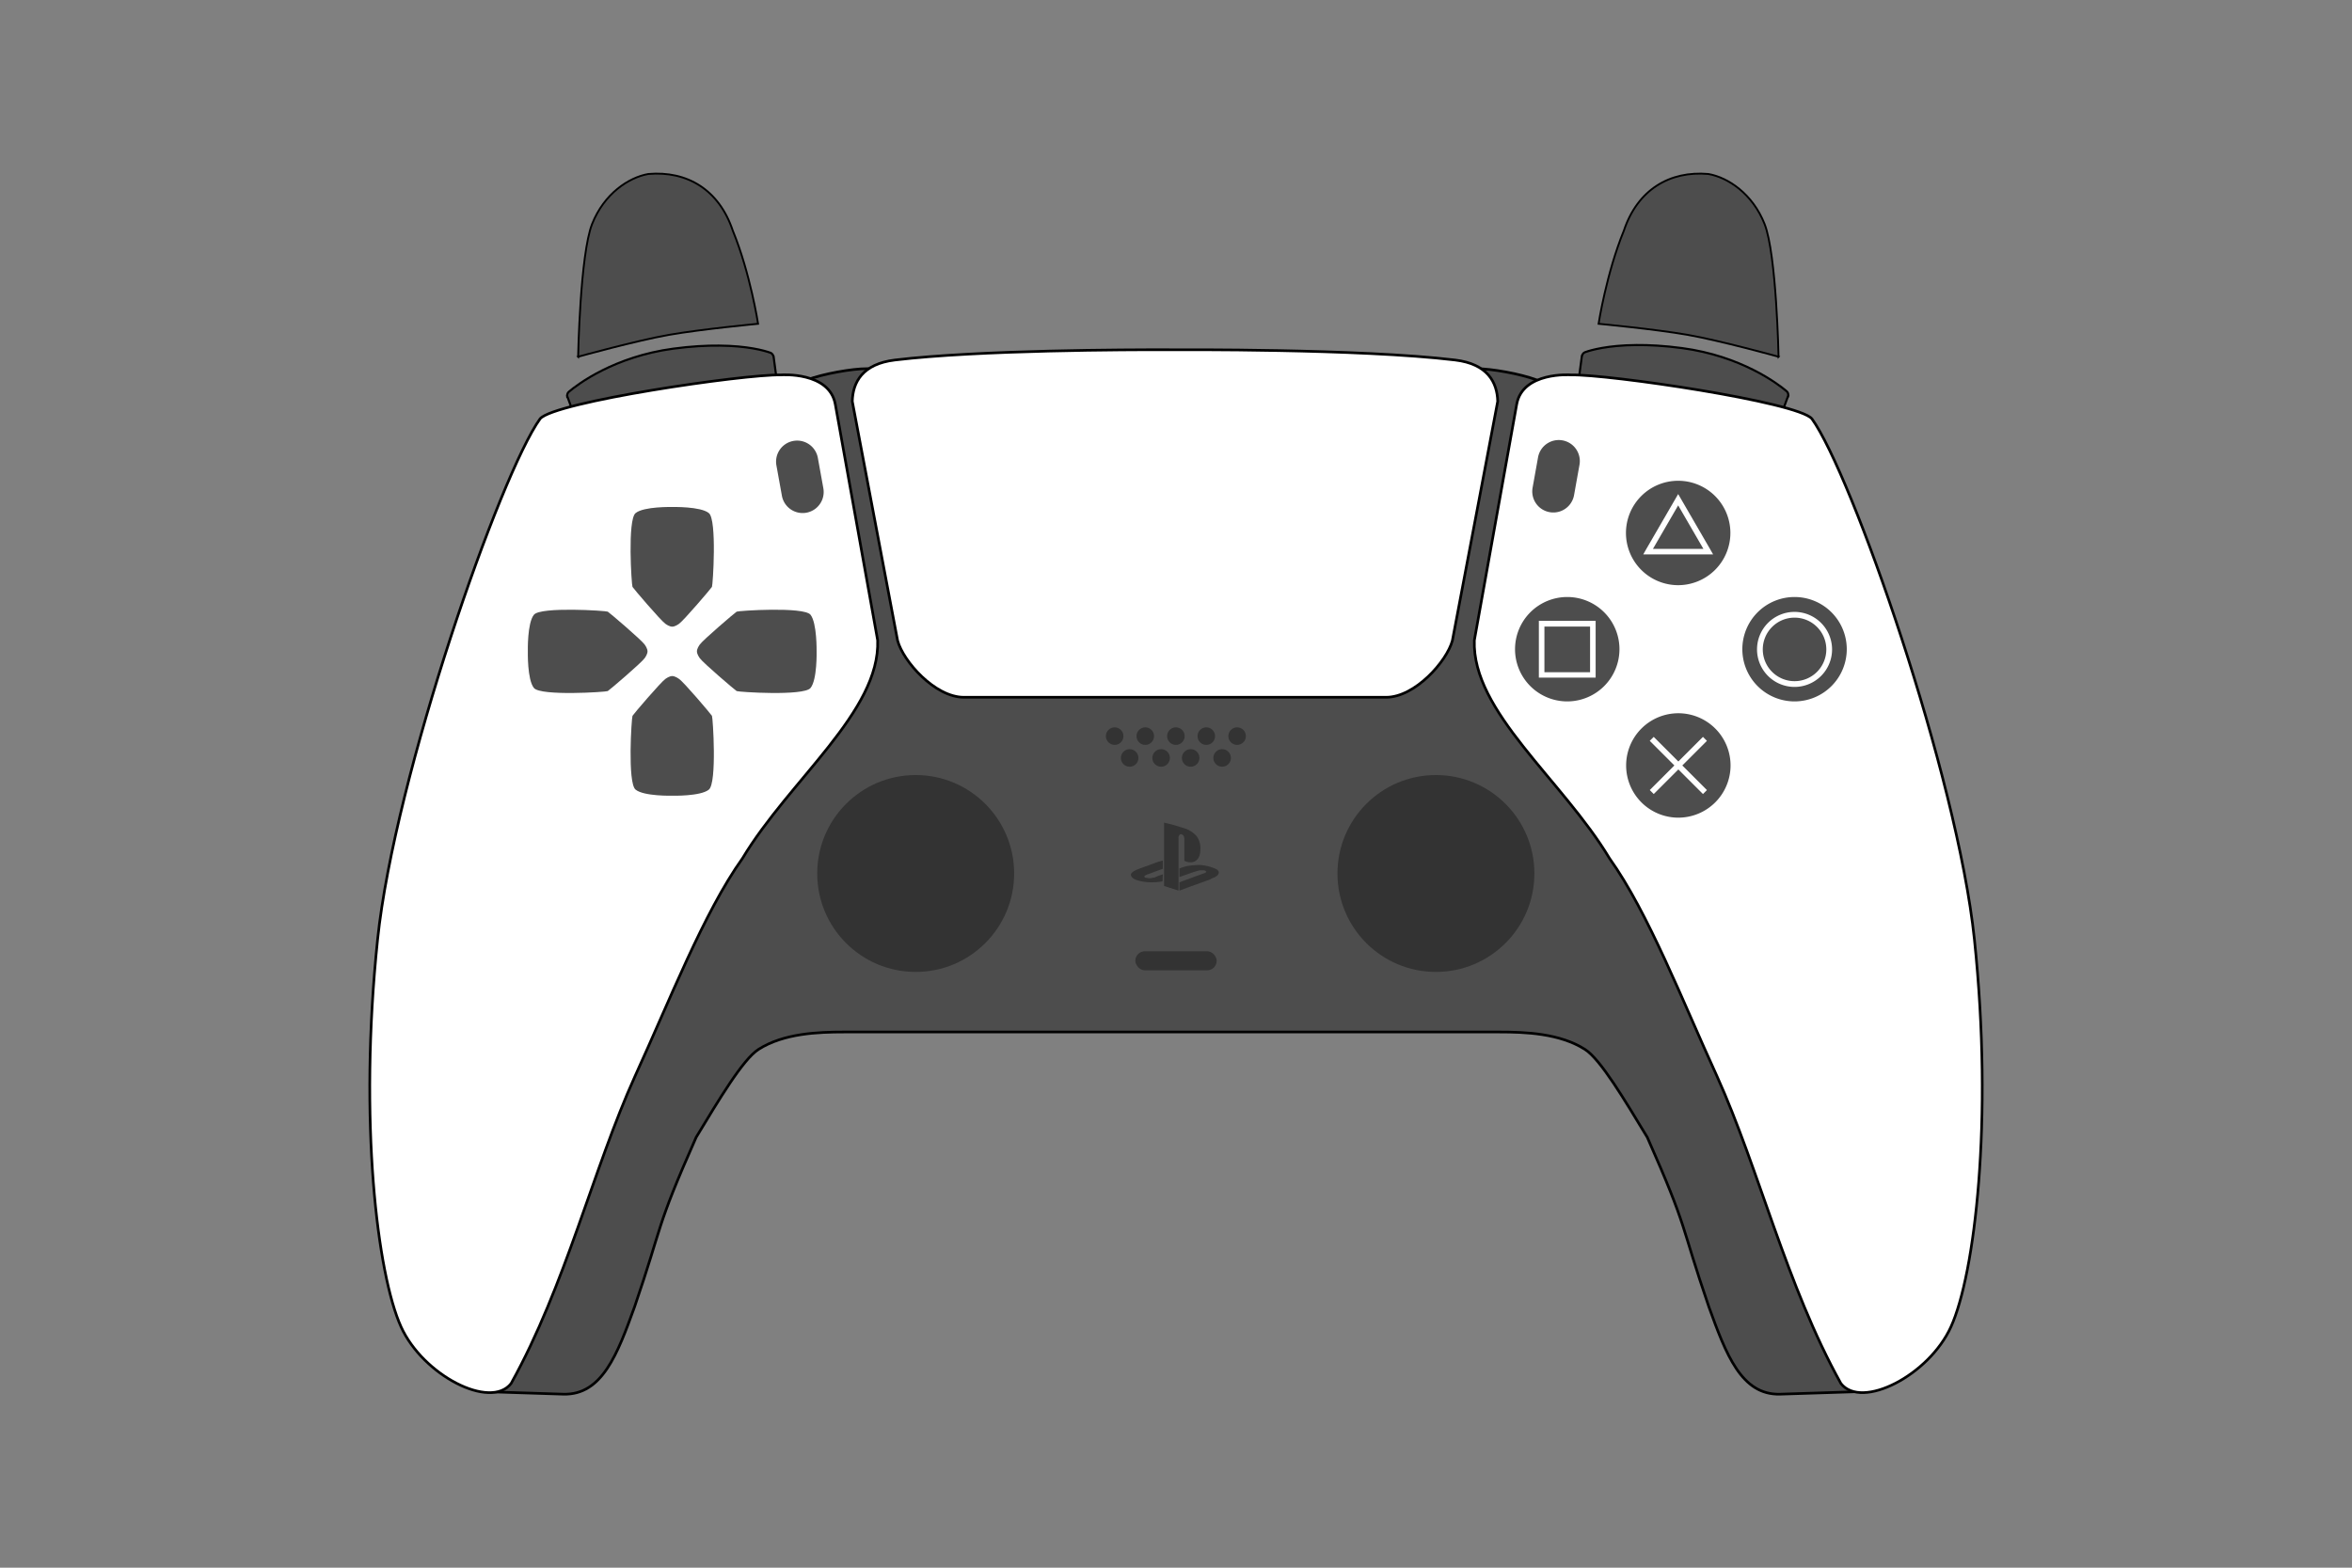 <?xml version="1.0" encoding="UTF-8" standalone="no"?>
<!-- Created with Inkscape (http://www.inkscape.org/) -->

<svg
   width="1200"
   height="800"
   viewBox="0 0 317.5 211.667"
   version="1.1"
   id="svg5"
   sodipodi:docname="Dualsense.svg"
   inkscape:version="1.1.2 (b8e25be833, 2022-02-05)"
   xmlns:inkscape="http://www.inkscape.org/namespaces/inkscape"
   xmlns:sodipodi="http://sodipodi.sourceforge.net/DTD/sodipodi-0.dtd"
   xmlns="http://www.w3.org/2000/svg"
   xmlns:svg="http://www.w3.org/2000/svg">
  <rect x="0" y="0" width="317.5" height="211.667" fill="#808080" stroke="none"/>
  <sodipodi:namedview
     id="namedview7"
     pagecolor="#ffffff"
     bordercolor="#666666"
     borderopacity="1.0"
     inkscape:pageshadow="2"
     inkscape:pageopacity="0.0"
     inkscape:pagecheckerboard="0"
     inkscape:document-units="px"
     showgrid="false"
     showguides="false"
     inkscape:guide-bbox="true"
     inkscape:zoom="0.7071068"
     inkscape:cx="157.68481"
     inkscape:cy="451.13411"
     inkscape:window-width="2560"
     inkscape:window-height="1009"
     inkscape:window-x="-8"
     inkscape:window-y="-8"
     inkscape:window-maximized="1"
     inkscape:current-layer="layer2"
     units="px"
     height="800px">
    <sodipodi:guide
       position="158.75,170.527"
       orientation="-1,0"
       id="guide9844"
       inkscape:label=""
       inkscape:locked="false"
       inkscape:color="rgb(0,0,255)" />
  </sodipodi:namedview>
  <defs
     id="defs2">
    <style
       id="style26544">
      .cls-1 {
        fill: #2c2c2c;
      }

      .cls-2 {
        fill: #222;
      }

      .cls-3 {
        fill: #7cb2e8;
      }

      .cls-4 {
        fill: #f66;
      }

      .cls-5 {
        fill: #ff69f8;
      }

      .cls-6 {
        fill: #40e2a0;
      }

      .cls-7 {
        fill: #d3d3d3;
      }

      .cls-8 {
        fill: #ddd;
      }

      .cls-9 {
        fill: #834d17;
      }

      .cls-10 {
        fill: #099;
      }

      .cls-11 {
        fill: #009607;
      }

      .cls-12 {
        fill: #bf1d5f;
      }
    </style>
    <style
       id="style2345">
      .cls-1 {
        fill: #c1272d;
      }

      .cls-2, .cls-4 {
        isolation: isolate;
        opacity: 0.25;
      }

      .cls-3 {
        fill: #3ed8d2;
      }

      .cls-4 {
        fill: #fff;
      }
    </style>
    <style
       id="style3670">
      .cls-1 {
        fill: none;
      }

      .cls-2 {
        fill: #b3b3b3;
      }

      .cls-3 {
        fill: #fff;
      }

      .cls-21, .cls-4 {
        fill: #e6e6e6;
      }

      .cls-5 {
        fill: #cfcfcf;
      }

      .cls-6 {
        fill: #121212;
      }

      .cls-7 {
        fill: #080808;
      }

      .cls-8 {
        opacity: 0.12;
      }

      .cls-9 {
        fill: url(#SVGID_5_);
      }

      .cls-10 {
        fill: #1f1f1f;
      }

      .cls-11 {
        fill: #9e1f20;
      }

      .cls-12 {
        fill: #c1272d;
      }

      .cls-13 {
        fill: #2c2c2c;
      }

      .cls-14 {
        fill: #222;
      }

      .cls-15 {
        fill: #f66;
      }

      .cls-16 {
        fill: #7cb2e8;
      }

      .cls-17 {
        fill: #ff69f8;
      }

      .cls-18 {
        fill: #40e2a0;
      }

      .cls-19 {
        fill: #050505;
        stroke: #000;
        stroke-miterlimit: 10;
        stroke-width: 2px;
      }

      .cls-20 {
        fill: #f2f2f2;
      }

      .cls-21, .cls-22, .cls-23, .cls-24, .cls-25 {
        isolation: isolate;
      }

      .cls-21 {
        opacity: 0.1;
      }

      .cls-22, .cls-24, .cls-29 {
        opacity: 0.08;
      }

      .cls-22 {
        fill: url(#SVGID_6_);
      }

      .cls-23 {
        opacity: 0.22;
      }

      .cls-24 {
        fill: url(#SVGID_7_);
      }

      .cls-25 {
        opacity: 0.25;
      }

      .cls-26 {
        fill: #0b0b0f;
      }

      .cls-27 {
        opacity: 0.2;
      }

      .cls-28 {
        fill: url(#SVGID_8_);
      }
    </style>
    <pattern
       id="SVGID_5_"
       data-name="SVGID 5 "
       width="71"
       height="71"
       patternTransform="translate(-14969.26 1511.28) scale(0.1)"
       patternUnits="userSpaceOnUse"
       viewBox="0 0 71 71">
      <rect
         class="cls-1"
         width="71"
         height="71"
         id="rect3672" />
      <g
         id="g3682">
        <polygon
           class="cls-1"
           points="0 0 71 0 71 71 0 71 0 0"
           id="polygon3674" />
        <g
           id="g3680">
          <polygon
             class="cls-1"
             points="0 0 71 0 71 71 0 71 0 0"
             id="polygon3676" />
          <path
             class="cls-2"
             d="M41.8,35.5a6.3,6.3,0,1,1-6.3-6.3A6.27,6.27,0,0,1,41.8,35.5Z"
             id="path3678" />
        </g>
      </g>
    </pattern>
    <pattern
       id="SVGID_6_"
       data-name="SVGID 6 "
       width="40"
       height="103"
       patternTransform="translate(-11177.56 6671.22) rotate(16) scale(0.34)"
       patternUnits="userSpaceOnUse"
       viewBox="0 0 40 103">
      <rect
         class="cls-1"
         width="40"
         height="103"
         id="rect3685" />
      <g
         id="g3723">
        <polygon
           class="cls-1"
           points="0 0 40 0 40 103 0 103 0 0"
           id="polygon3687" />
        <g
           id="g3721">
          <polygon
             class="cls-1"
             points="0 0 40 0 40 103 0 103 0 0"
             id="polygon3689" />
          <polygon
             points="34.5 231.8 37.5 231.8 37.5 77.3 34.5 77.3 34.5 231.8"
             id="polygon3691" />
          <polygon
             points="26.5 231.8 29.5 231.8 29.5 77.3 26.5 77.3 26.5 231.8"
             id="polygon3693" />
          <polygon
             points="18.5 231.8 21.5 231.8 21.5 77.3 18.5 77.3 18.5 231.8"
             id="polygon3695" />
          <polygon
             points="10.5 231.8 13.5 231.8 13.5 77.3 10.5 77.3 10.5 231.8"
             id="polygon3697" />
          <polygon
             points="2.5 231.8 5.5 231.8 5.5 77.3 2.5 77.3 2.5 231.8"
             id="polygon3699" />
          <polygon
             points="34.5 128.8 37.5 128.8 37.5 -25.7 34.5 -25.7 34.5 128.8"
             id="polygon3701" />
          <polygon
             points="26.5 128.8 29.5 128.8 29.5 -25.7 26.5 -25.7 26.5 128.8"
             id="polygon3703" />
          <polygon
             points="18.5 128.8 21.5 128.8 21.5 -25.7 18.5 -25.7 18.5 128.8"
             id="polygon3705" />
          <polygon
             points="10.5 128.8 13.5 128.8 13.5 -25.7 10.5 -25.7 10.5 128.8"
             id="polygon3707" />
          <polygon
             points="2.5 128.8 5.5 128.8 5.5 -25.7 2.5 -25.7 2.5 128.8"
             id="polygon3709" />
          <polygon
             points="34.5 25.8 37.5 25.8 37.5 -128.7 34.5 -128.7 34.5 25.8"
             id="polygon3711" />
          <polygon
             points="26.5 25.8 29.5 25.8 29.5 -128.7 26.5 -128.7 26.5 25.8"
             id="polygon3713" />
          <polygon
             points="18.5 25.8 21.5 25.8 21.5 -128.7 18.5 -128.7 18.5 25.8"
             id="polygon3715" />
          <polygon
             points="10.5 25.8 13.5 25.8 13.5 -128.7 10.5 -128.7 10.5 25.8"
             id="polygon3717" />
          <polygon
             points="2.5 25.8 5.5 25.8 5.5 -128.7 2.5 -128.7 2.5 25.8"
             id="polygon3719" />
        </g>
      </g>
    </pattern>
    <pattern
       id="SVGID_7_"
       data-name="SVGID 7 "
       width="40"
       height="103"
       patternTransform="matrix(-0.33, 0.09, 0.09, 0.33, -22107.61, 6714.99)"
       patternUnits="userSpaceOnUse"
       viewBox="0 0 40 103">
      <rect
         class="cls-1"
         width="40"
         height="103"
         id="rect3726" />
      <g
         id="g3764">
        <polygon
           class="cls-1"
           points="0 0 40 0 40 103 0 103 0 0"
           id="polygon3728" />
        <g
           id="g3762">
          <polygon
             class="cls-1"
             points="0 0 40 0 40 103 0 103 0 0"
             id="polygon3730" />
          <polygon
             points="34.5 231.8 37.5 231.8 37.5 77.3 34.5 77.3 34.5 231.8"
             id="polygon3732" />
          <polygon
             points="26.5 231.8 29.5 231.8 29.5 77.3 26.5 77.3 26.5 231.8"
             id="polygon3734" />
          <polygon
             points="18.5 231.8 21.5 231.8 21.5 77.3 18.5 77.3 18.5 231.8"
             id="polygon3736" />
          <polygon
             points="10.5 231.8 13.5 231.8 13.5 77.3 10.5 77.3 10.5 231.8"
             id="polygon3738" />
          <polygon
             points="2.5 231.8 5.5 231.8 5.5 77.3 2.5 77.3 2.5 231.8"
             id="polygon3740" />
          <polygon
             points="34.5 128.8 37.5 128.8 37.5 -25.7 34.5 -25.7 34.5 128.8"
             id="polygon3742" />
          <polygon
             points="26.5 128.8 29.5 128.8 29.5 -25.7 26.5 -25.7 26.5 128.8"
             id="polygon3744" />
          <polygon
             points="18.5 128.8 21.5 128.8 21.5 -25.7 18.5 -25.7 18.5 128.8"
             id="polygon3746" />
          <polygon
             points="10.5 128.8 13.5 128.8 13.5 -25.7 10.5 -25.7 10.5 128.8"
             id="polygon3748" />
          <polygon
             points="2.5 128.8 5.5 128.8 5.5 -25.7 2.5 -25.7 2.5 128.8"
             id="polygon3750" />
          <polygon
             points="34.5 25.8 37.5 25.8 37.5 -128.7 34.5 -128.7 34.5 25.8"
             id="polygon3752" />
          <polygon
             points="26.5 25.8 29.5 25.8 29.5 -128.7 26.5 -128.7 26.5 25.8"
             id="polygon3754" />
          <polygon
             points="18.5 25.8 21.5 25.8 21.5 -128.7 18.5 -128.7 18.5 25.8"
             id="polygon3756" />
          <polygon
             points="10.5 25.8 13.5 25.8 13.5 -128.7 10.5 -128.7 10.5 25.8"
             id="polygon3758" />
          <polygon
             points="2.5 25.8 5.5 25.8 5.5 -128.7 2.5 -128.7 2.5 25.8"
             id="polygon3760" />
        </g>
      </g>
    </pattern>
    <pattern
       id="SVGID_8_"
       data-name="SVGID 8 "
       width="71"
       height="71"
       patternTransform="translate(-14969.26 1511.28) scale(0.1)"
       patternUnits="userSpaceOnUse"
       viewBox="0 0 71 71">
      <rect
         class="cls-1"
         width="71"
         height="71"
         id="rect3767" />
      <g
         id="g3777">
        <polygon
           class="cls-1"
           points="0 0 71 0 71 71 0 71 0 0"
           id="polygon3769" />
        <g
           id="g3775">
          <polygon
             class="cls-1"
             points="0 0 71 0 71 71 0 71 0 0"
             id="polygon3771" />
          <path
             class="cls-3"
             d="M41.8,35.5a6.3,6.3,0,1,1-6.3-6.3A6.27,6.27,0,0,1,41.8,35.5Z"
             id="path3773" />
        </g>
      </g>
    </pattern>
    <style
       id="style937">
      .cls-1 {
        fill: none;
      }

      .cls-2 {
        fill: #b3b3b3;
      }

      .cls-3 {
        fill: #fff;
      }

      .cls-21, .cls-4 {
        fill: #e6e6e6;
      }

      .cls-5 {
        fill: #cfcfcf;
      }

      .cls-6 {
        fill: #121212;
      }

      .cls-7 {
        fill: #080808;
      }

      .cls-8 {
        opacity: 0.12;
      }

      .cls-9 {
        fill: url(#SVGID_5_);
      }

      .cls-10 {
        fill: #1f1f1f;
      }

      .cls-11 {
        fill: #9e1f20;
      }

      .cls-12 {
        fill: #c1272d;
      }

      .cls-13 {
        fill: #2c2c2c;
      }

      .cls-14 {
        fill: #222;
      }

      .cls-15 {
        fill: #f66;
      }

      .cls-16 {
        fill: #7cb2e8;
      }

      .cls-17 {
        fill: #ff69f8;
      }

      .cls-18 {
        fill: #40e2a0;
      }

      .cls-19 {
        fill: #050505;
        stroke: #000;
        stroke-miterlimit: 10;
        stroke-width: 2px;
      }

      .cls-20 {
        fill: #f2f2f2;
      }

      .cls-21, .cls-22, .cls-23, .cls-24, .cls-25 {
        isolation: isolate;
      }

      .cls-21 {
        opacity: 0.1;
      }

      .cls-22, .cls-24, .cls-29 {
        opacity: 0.08;
      }

      .cls-22 {
        fill: url(#SVGID_6_);
      }

      .cls-23 {
        opacity: 0.22;
      }

      .cls-24 {
        fill: url(#SVGID_7_);
      }

      .cls-25 {
        opacity: 0.25;
      }

      .cls-26 {
        fill: #0b0b0f;
      }

      .cls-27 {
        opacity: 0.2;
      }

      .cls-28 {
        fill: url(#SVGID_8_);
      }
    </style>
    <pattern
       id="SVGID_5_-3"
       data-name="SVGID 5 "
       width="71"
       height="71"
       patternTransform="translate(-14969.26 1511.28) scale(0.1)"
       patternUnits="userSpaceOnUse"
       viewBox="0 0 71 71">
      <rect
         class="cls-1"
         width="71"
         height="71"
         id="rect939" />
      <g
         id="g949">
        <polygon
           class="cls-1"
           points="0 0 71 0 71 71 0 71 0 0"
           id="polygon941" />
        <g
           id="g947">
          <polygon
             class="cls-1"
             points="0 0 71 0 71 71 0 71 0 0"
             id="polygon943" />
          <path
             class="cls-2"
             d="M41.8,35.5a6.3,6.3,0,1,1-6.3-6.3A6.27,6.27,0,0,1,41.8,35.5Z"
             id="path945" />
        </g>
      </g>
    </pattern>
    <pattern
       id="SVGID_6_-2"
       data-name="SVGID 6 "
       width="40"
       height="103"
       patternTransform="translate(-11177.56 6671.22) rotate(16) scale(0.34)"
       patternUnits="userSpaceOnUse"
       viewBox="0 0 40 103">
      <rect
         class="cls-1"
         width="40"
         height="103"
         id="rect952" />
      <g
         id="g990">
        <polygon
           class="cls-1"
           points="0 0 40 0 40 103 0 103 0 0"
           id="polygon954" />
        <g
           id="g988">
          <polygon
             class="cls-1"
             points="0 0 40 0 40 103 0 103 0 0"
             id="polygon956" />
          <polygon
             points="34.5 231.8 37.5 231.8 37.5 77.3 34.5 77.3 34.5 231.8"
             id="polygon958" />
          <polygon
             points="26.5 231.8 29.5 231.8 29.5 77.3 26.5 77.3 26.5 231.8"
             id="polygon960" />
          <polygon
             points="18.5 231.8 21.5 231.8 21.5 77.3 18.5 77.3 18.5 231.8"
             id="polygon962" />
          <polygon
             points="10.5 231.8 13.5 231.8 13.5 77.3 10.5 77.3 10.5 231.8"
             id="polygon964" />
          <polygon
             points="2.5 231.8 5.5 231.8 5.5 77.3 2.5 77.3 2.5 231.8"
             id="polygon966" />
          <polygon
             points="34.5 128.8 37.5 128.8 37.5 -25.7 34.5 -25.7 34.5 128.8"
             id="polygon968" />
          <polygon
             points="26.5 128.8 29.5 128.8 29.5 -25.7 26.5 -25.7 26.5 128.8"
             id="polygon970" />
          <polygon
             points="18.5 128.8 21.5 128.8 21.5 -25.7 18.5 -25.7 18.5 128.8"
             id="polygon972" />
          <polygon
             points="10.5 128.8 13.5 128.8 13.5 -25.7 10.5 -25.7 10.5 128.8"
             id="polygon974" />
          <polygon
             points="2.5 128.8 5.5 128.8 5.5 -25.7 2.5 -25.7 2.5 128.8"
             id="polygon976" />
          <polygon
             points="34.5 25.8 37.5 25.8 37.5 -128.7 34.5 -128.7 34.5 25.8"
             id="polygon978" />
          <polygon
             points="26.5 25.8 29.5 25.8 29.5 -128.7 26.5 -128.7 26.5 25.8"
             id="polygon980" />
          <polygon
             points="18.5 25.8 21.5 25.8 21.5 -128.7 18.5 -128.7 18.5 25.8"
             id="polygon982" />
          <polygon
             points="10.5 25.8 13.5 25.8 13.5 -128.7 10.5 -128.7 10.5 25.8"
             id="polygon984" />
          <polygon
             points="2.5 25.8 5.5 25.8 5.5 -128.7 2.5 -128.7 2.5 25.8"
             id="polygon986" />
        </g>
      </g>
    </pattern>
    <pattern
       id="SVGID_7_-1"
       data-name="SVGID 7 "
       width="40"
       height="103"
       patternTransform="matrix(-0.33, 0.09, 0.09, 0.33, -22107.61, 6714.99)"
       patternUnits="userSpaceOnUse"
       viewBox="0 0 40 103">
      <rect
         class="cls-1"
         width="40"
         height="103"
         id="rect993" />
      <g
         id="g1031">
        <polygon
           class="cls-1"
           points="0 0 40 0 40 103 0 103 0 0"
           id="polygon995" />
        <g
           id="g1029">
          <polygon
             class="cls-1"
             points="0 0 40 0 40 103 0 103 0 0"
             id="polygon997" />
          <polygon
             points="34.5 231.8 37.5 231.8 37.5 77.3 34.5 77.3 34.5 231.8"
             id="polygon999" />
          <polygon
             points="26.5 231.8 29.5 231.8 29.5 77.3 26.5 77.3 26.5 231.8"
             id="polygon1001" />
          <polygon
             points="18.5 231.8 21.5 231.8 21.5 77.3 18.5 77.3 18.5 231.8"
             id="polygon1003" />
          <polygon
             points="10.5 231.8 13.5 231.8 13.5 77.3 10.5 77.3 10.5 231.8"
             id="polygon1005" />
          <polygon
             points="2.5 231.8 5.5 231.8 5.5 77.3 2.5 77.3 2.5 231.8"
             id="polygon1007" />
          <polygon
             points="34.5 128.8 37.5 128.8 37.5 -25.7 34.5 -25.7 34.5 128.8"
             id="polygon1009" />
          <polygon
             points="26.5 128.8 29.5 128.8 29.5 -25.7 26.5 -25.7 26.5 128.8"
             id="polygon1011" />
          <polygon
             points="18.5 128.8 21.5 128.8 21.5 -25.7 18.5 -25.7 18.5 128.8"
             id="polygon1013" />
          <polygon
             points="10.5 128.8 13.5 128.8 13.5 -25.7 10.5 -25.7 10.5 128.8"
             id="polygon1015" />
          <polygon
             points="2.5 128.8 5.5 128.8 5.5 -25.7 2.5 -25.7 2.5 128.8"
             id="polygon1017" />
          <polygon
             points="34.5 25.8 37.5 25.8 37.5 -128.7 34.5 -128.7 34.5 25.8"
             id="polygon1019" />
          <polygon
             points="26.5 25.8 29.5 25.8 29.5 -128.7 26.5 -128.7 26.5 25.8"
             id="polygon1021" />
          <polygon
             points="18.5 25.8 21.5 25.8 21.5 -128.7 18.5 -128.7 18.5 25.8"
             id="polygon1023" />
          <polygon
             points="10.5 25.8 13.5 25.8 13.5 -128.7 10.5 -128.7 10.5 25.8"
             id="polygon1025" />
          <polygon
             points="2.5 25.8 5.5 25.8 5.5 -128.7 2.5 -128.7 2.5 25.8"
             id="polygon1027" />
        </g>
      </g>
    </pattern>
    <pattern
       id="SVGID_8_-9"
       data-name="SVGID 8 "
       width="71"
       height="71"
       patternTransform="translate(-14969.26 1511.28) scale(0.1)"
       patternUnits="userSpaceOnUse"
       viewBox="0 0 71 71">
      <rect
         class="cls-1"
         width="71"
         height="71"
         id="rect1034" />
      <g
         id="g1044">
        <polygon
           class="cls-1"
           points="0 0 71 0 71 71 0 71 0 0"
           id="polygon1036" />
        <g
           id="g1042">
          <polygon
             class="cls-1"
             points="0 0 71 0 71 71 0 71 0 0"
             id="polygon1038" />
          <path
             class="cls-3"
             d="M41.8,35.5a6.3,6.3,0,1,1-6.3-6.3A6.27,6.27,0,0,1,41.8,35.5Z"
             id="path1040" />
        </g>
      </g>
    </pattern>
  </defs>
  <g
     id="layer2"
     inkscape:label="Dualsense"
     style="display:inline;opacity:1"
     inkscape:groupmode="layer">
    <g
       id="g3866-3"
       style="display:inline;opacity:1"
       transform="translate(-276.299,-181.904)"
       inkscape:label="Shoulder Buttons"
       inkscape:groupmode="layer">
      <g
         id="g4058"
         inkscape:label="Left Button 2"
         transform="matrix(0.246,-0.043,0.043,0.246,323.645,212.417)"
         style="stroke:#000000;stroke-opacity:1">
        <path
           class="cls-12"
           d="m 108.8,90.8 c 0,0 32.7,-3.2 50.6,-3.2 17.9,0 48.3,2.4 48.3,2.4 0,0 0.559,-27.628 -4.8,-52 -3.483,-23.047 -18.756,-36.186 -39.7,-38 -10.8,0 -25.4,6.4 -34.6,21.4 -9.2,15 -19.8,69.4 -19.8,69.4 z"
           transform="translate(0.1)"
           id="path4046"
           sodipodi:nodetypes="cscccsc"
           style="fill:#4d4d4d;fill-opacity:1;stroke:#000000;stroke-opacity:1" />
      </g>
      <g
         id="g9051"
         inkscape:label="Left Button 1"
         transform="matrix(0.284,-0.038,0.038,0.284,317.79,208.306)"
         style="fill:#4d4d4d;fill-opacity:1;stroke:#000000;stroke-opacity:1">
        <path
           id="path9047"
           style="fill:#4d4d4d;fill-opacity:1;stroke:#000000;stroke-width:0.805;stroke-opacity:1"
           class="cls-11"
           d="m 427.652,172.096 c -4.879,-0.038 -10.657,0.271 -17.361,1.174 -22.411,3.018 -36.336,13.583 -39.613,16.379 -0.484,0.361 -0.718,1.02 -0.66,1.623 -2.4e-4,2e-4 -0.014,0.01 -0.014,0.01 l 0.016,0.041 c 0.002,0.013 -0.002,0.028 0,0.041 0,0 0.011,-0.008 0.012,-0.008 l 3.418,9.252 c 2.588,-3.001 23.272,0.411 42.957,-2.311 18.264,-2.46 34.078,2.572 33.678,-3.699 l -0.609,-9.551 -1.154,-8.572 c 1.5e-4,2e-5 0.01,0 0.01,0 -0.003,-0.026 -0.017,-0.053 -0.021,-0.08 l -0.016,-0.121 c 0,0 -0.015,-0.002 -0.016,-0.002 -0.142,-0.618 -0.581,-1.263 -1.156,-1.465 -2.348,-0.856 -8.735,-2.627 -19.469,-2.711 z m -54.203,28.512 c -0.399,0.463 -0.381,1.073 0.15,1.887 l 1.256,1.922 z"
           transform="matrix(1.231,0.166,-0.166,1.231,-314.936,-187.027)" />
      </g>
      <g
         id="g19553"
         inkscape:label="Right Button 2"
         transform="matrix(-0.246,-0.043,-0.043,0.246,547.083,212.417)"
         style="stroke:#000000;stroke-opacity:1">
        <path
           class="cls-12"
           d="m 108.8,90.8 c 0,0 32.7,-3.2 50.6,-3.2 17.9,0 48.3,2.4 48.3,2.4 0,0 0.559,-27.628 -4.8,-52 -3.483,-23.047 -18.756,-36.186 -39.7,-38 -10.8,0 -25.4,6.4 -34.6,21.4 -9.2,15 -19.8,69.4 -19.8,69.4 z"
           transform="translate(0.1)"
           id="path19549"
           sodipodi:nodetypes="cscccsc"
           style="fill:#4d4d4d;fill-opacity:1;stroke:#000000;stroke-opacity:1"
           inkscape:label="Right Button 2" />
      </g>
      <g
         id="g19559"
         inkscape:label="Right Button 1"
         transform="matrix(-0.284,-0.038,-0.038,0.284,552.938,208.306)"
         style="fill:#333333;fill-opacity:1;stroke:#000000;stroke-opacity:1">
        <path
           id="path19555"
           style="fill:#4d4d4d;fill-opacity:1;stroke:#000000;stroke-width:0.805;stroke-opacity:1"
           class="cls-11"
           d="m 774.111,172.096 c -10.734,0.084 -17.12,1.855 -19.469,2.711 -0.575,0.202 -1.014,0.847 -1.156,1.465 -1.7e-4,3e-5 -0.016,0.002 -0.016,0.002 l -0.016,0.121 c -0.004,0.027 -0.018,0.054 -0.021,0.08 0,0 0.01,2e-5 0.01,0 l -1.154,8.572 -0.609,9.551 c -0.401,6.272 15.414,1.24 33.678,3.699 19.685,2.721 40.369,-0.69 42.957,2.311 l 3.418,-9.252 c 1.8e-4,1.3e-4 0.012,0.008 0.012,0.008 0.002,-0.013 -0.002,-0.028 0,-0.041 l 0.016,-0.041 c 0,0 -0.013,-0.01 -0.014,-0.01 0.058,-0.603 -0.177,-1.262 -0.66,-1.623 -3.278,-2.796 -17.202,-13.361 -39.613,-16.379 -6.704,-0.903 -12.482,-1.212 -17.361,-1.174 z m 54.203,28.512 -1.406,3.809 1.256,-1.922 c 0.532,-0.814 0.549,-1.424 0.15,-1.887 z"
           transform="matrix(-1.231,-0.166,-0.166,1.231,1165.032,12.281)"
           inkscape:label="Right Button 1" />
      </g>
    </g>
    <path
       id="path10632"
       style="display:inline;fill:#4d4d4d;fill-opacity:1;stroke:#000000;stroke-width:0.357px;stroke-linecap:butt;stroke-linejoin:miter;stroke-opacity:1"
       inkscape:label="Backplate"
       d="m 158.172,48.57 -41.14,1.208 c -1.997,-0.005 -5.89,0.684 -8.108,1.512 l -42.697,136.634 9.838,0.316 c 5.218,0.129 7.289,-5.408 9.602,-11.808 3.896,-11.366 2.723,-10.276 8.307,-22.875 3.047,-5.019 6.3,-10.526 8.427,-11.879 3.402,-2.164 8.031,-2.339 11.543,-2.339 h 44.228 44.228 c 3.513,0 8.142,0.176 11.544,2.339 2.128,1.353 5.379,6.86 8.426,11.879 5.583,12.599 4.41,11.509 8.307,22.875 2.313,6.4 4.384,11.937 9.602,11.808 l 9.838,-0.316 -42.698,-136.634 c -2.218,-0.828 -6.111,-1.517 -8.108,-1.512 z" />
    <path
       style="display:inline;fill:#ffffff;fill-opacity:1;stroke:#000000;stroke-width:0.357px;stroke-linecap:butt;stroke-linejoin:miter;stroke-opacity:1"
       d="m 72.914,56.535 c -5.345,7.406 -19.623,48.109 -21.942,70.302 -2.574,24.631 -0.029,45.247 3.162,52.301 2.968,6.56 12.07,11.235 14.86,7.656 7.35,-13.219 11.062,-28.958 16.727,-41.485 4.631,-10.108 9.273,-22.085 14.51,-29.418 6.372,-10.611 18.581,-19.814 18.244,-29.434 l -5.717,-31.867 c -0.797,-4.444 -7.298,-3.971 -7.298,-3.971 -5.165,-0.094 -30.557,3.643 -32.548,5.917 z"
       id="path1017"
       sodipodi:nodetypes="cssccccscc"
       inkscape:label="Left Handle" />
    <path
       style="display:inline;fill:#ffffff;fill-opacity:1;stroke:#000000;stroke-width:0.357px;stroke-linecap:butt;stroke-linejoin:miter;stroke-opacity:1"
       d="m 244.586,56.535 c 5.345,7.406 19.623,48.109 21.942,70.302 2.574,24.631 0.029,45.247 -3.162,52.301 -2.968,6.56 -12.07,11.235 -14.86,7.656 -7.35,-13.219 -11.062,-28.958 -16.727,-41.485 -4.631,-10.108 -9.273,-22.085 -14.51,-29.418 -6.372,-10.611 -18.581,-19.814 -18.245,-29.434 l 5.717,-31.867 c 0.797,-4.444 7.298,-3.971 7.298,-3.971 5.165,-0.094 30.557,3.643 32.548,5.917 z"
       id="path3518"
       sodipodi:nodetypes="cssccccscc"
       inkscape:label="Right Handle" />
    <path
       id="path6397"
       style="display:inline;fill:#ffffff;fill-opacity:1;stroke:#000000;stroke-width:0.357px;stroke-linecap:butt;stroke-linejoin:miter;stroke-opacity:1"
       d="m 157.524,47.222 c -4.937,-0.011 -25.393,0.028 -36.715,1.386 -4.391,0.527 -5.688,3.008 -5.757,5.578 l 6.117,32.303 c 0.752,2.808 5.048,7.654 8.945,7.654 h 28.5 28.501 c 3.896,0 8.192,-4.846 8.945,-7.654 l 6.117,-32.303 c -0.069,-2.57 -1.367,-5.051 -5.757,-5.578 -12.928,-1.55 -37.801,-1.381 -37.801,-1.381 v 0 z"
       inkscape:label="Touchpad"
       sodipodi:nodetypes="csccscsccsccc" />
    <g
       id="g3938-6"
       style="display:inline;fill:#333333;fill-opacity:1"
       transform="matrix(0.289,0,0,0.289,30.769,-77.529)"
       inkscape:label="Speakers">
      <g
         id="g22030"
         transform="translate(39.69,316.674)"
         style="fill:#333333;fill-opacity:1">
        <g
           id="g3924-9"
           style="fill:#333333;fill-opacity:1">
          <circle
             cx="403.1"
             cy="295.5"
             id="circle3912-7"
             r="4.1"
             style="fill:#333333;fill-opacity:1" />
          <circle
             cx="396.2"
             cy="305.7"
             id="circle3914-7"
             r="4.1"
             style="fill:#333333;fill-opacity:1" />
          <circle
             cx="381.5"
             cy="305.7"
             id="circle3916-4"
             r="4.1"
             style="fill:#333333;fill-opacity:1" />
          <circle
             cx="388.8"
             cy="295.5"
             id="circle3920-1"
             r="4.1"
             style="fill:#333333;fill-opacity:1" />
          <circle
             cx="374.5"
             cy="295.5"
             id="circle3922-3"
             r="4.1"
             style="fill:#333333;fill-opacity:1" />
        </g>
        <g
           id="g3936-6"
           style="fill:#333333;fill-opacity:1">
          <circle
             cx="410"
             cy="305.7"
             r="4.1"
             id="circle3926-2"
             style="fill:#333333;fill-opacity:1" />
          <circle
             cx="424.6"
             cy="305.7"
             r="4.1"
             transform="rotate(-2.2,424.526,303.037)"
             id="circle3928-1"
             style="fill:#333333;fill-opacity:1" />
          <circle
             cx="417.3"
             cy="295.5"
             r="4.1"
             id="circle3932-9"
             style="fill:#333333;fill-opacity:1" />
          <circle
             cx="431.7"
             cy="295.5"
             r="4.1"
             id="circle3934-2"
             style="fill:#333333;fill-opacity:1" />
        </g>
      </g>
    </g>
    <rect
       style="display:inline;fill:#333333;fill-opacity:1;stroke:none;stroke-width:0.43;stroke-opacity:0.5"
       id="rect23253"
       width="10.981"
       height="2.575"
       x="153.26"
       y="128.437"
       ry="1.288"
       inkscape:label="LED" />
    <g
       id="g3950-0"
       style="display:inline"
       transform="matrix(0.415,0,0,0.415,-8.653,-34.507)"
       inkscape:label="PS Button">
      <g
         id="g3948-9"
         style="fill:#333333;fill-opacity:1">
        <path
           class="cls-20"
           d="m 404.1,368.6 v -12.8 a 1.33,1.33 0 0 1 0.3,-1 0.57,0.57 0 0 1 0.7,-0.2 c 0.6,0.2 0.9,0.7 0.9,1.7 v 6.9 a 4.55,4.55 0 0 0 2.1,0.5 2.77,2.77 0 0 0 1.6,-0.5 c 1,-0.7 1.5,-1.9 1.5,-3.7 a 6.49,6.49 0 0 0 -1.2,-4.3 8.79,8.79 0 0 0 -4.1,-2.6 c -1.3,-0.4 -2.5,-0.8 -3.6,-1.1 -1.1,-0.3 -2,-0.5 -2.9,-0.7 v 12.2 0 2.7 0 1.7 0 2.5 0 1.5 l 4.7,1.5 v -3.6 0 z"
           transform="translate(0.1)"
           id="path3942-6"
           style="fill:#333333;fill-opacity:1" />
        <path
           class="cls-20"
           d="m 399,367.6 -1.7,0.6 -0.9,0.4 -1.6,0.3 -1.5,-0.2 c -0.3,-0.2 -0.4,-0.4 -0.2,-0.6 0.2,-0.2 0.2,-0.1 0.3,-0.2 0.1,-0.1 0.3,-0.1 0.4,-0.2 l 1.1,-0.4 4.1,-1.5 v -2.7 l -1.7,0.5 -5.5,2 -1,0.4 c -1.5,0.6 -2.2,1.2 -2.2,1.8 0.1,0.8 1,1.5 2.7,1.9 a 15.21,15.21 0 0 0 4.3,0.5 20.2,20.2 0 0 0 3.3,-0.3 z"
           transform="translate(0.1)"
           id="path3944-3"
           style="fill:#333333;fill-opacity:1" />
        <path
           class="cls-20"
           d="m 414.8,365.3 a 12.88,12.88 0 0 0 -2.5,-0.6 10.48,10.48 0 0 0 -2.5,-0.1 26.6,26.6 0 0 0 -2.8,0.3 15.25,15.25 0 0 0 -2.6,0.8 v 2.8 l 3.9,-1.4 1.6,-0.5 1.1,-0.3 h 1.4 c 0.3,0.1 0.6,0.2 0.7,0.4 0.1,0.2 -0.2,0.4 -0.8,0.6 l -1.4,0.5 -6.5,2.4 v 2.7 l 3.5,-1.3 6.4,-2.3 0.7,-0.4 c 1.5,-0.5 2.2,-1.2 2.2,-1.9 0,-0.7 -0.8,-1.2 -2.4,-1.7 z"
           transform="translate(0.1)"
           id="path3946-2"
           style="fill:#333333;fill-opacity:1" />
      </g>
    </g>
    <g
       id="g3982-7-8"
       style="display:inline"
       transform="matrix(-0.166,0.03,0.03,0.166,90.008,-11.52)"
       inkscape:label="Menu Buttons"
       inkscape:groupmode="layer">
      <path
         class="cls-12"
         d="m -24.802,432.519 a 16.852,16.852 73.116 0 0 -16.852,16.852 v 24.671 a 16.852,16.852 73.116 0 0 33.704,0 v -24.671 A 16.852,16.852 73.116 0 0 -24.802,432.519 Z"
         id="path3980-6"
         inkscape:label="Start"
         style="fill:#4d4d4d;fill-opacity:1;stroke-width:1.348" />
      <path
         class="cls-12"
         d="m -630.526,541.526 a 16.852,16.852 73.116 0 1 21.67,9.92 l 8.601,23.124 a 16.852,16.852 73.116 0 1 -31.59,11.75 l -8.601,-23.124 a 16.852,16.852 73.116 0 1 9.92,-21.67 z"
         id="path3980-6-0"
         inkscape:label="Select"
         style="fill:#4d4d4d;fill-opacity:1;stroke-width:1.348" />
    </g>
    <g
       inkscape:groupmode="layer"
       id="layer5"
       inkscape:label="Buttons">
      <g
         id="g26596"
         transform="matrix(0.268,0,0,0.268,219.246,80.544)"
         inkscape:label="X">
        <path
           class="cls-7"
           d="M 27.3,111.4 A 26.3,26.3 0 1 1 53.6,85.1 26.33,26.33 0 0 1 27.3,111.4 Z"
           id="path26588"
           style="display:inline;fill:#4d4d4d;fill-opacity:1"
           inkscape:label="Button" />
        <polygon
           class="cls-9"
           points="39.7,70.7 27.3,83.1 14.9,70.7 12.9,72.7 25.3,85.1 12.9,97.5 14.9,99.5 27.3,87.1 39.7,99.5 41.7,97.5 29.3,85.1 41.7,72.7 "
           id="polygon26594"
           style="fill:#ffffff;fill-opacity:1"
           inkscape:label="Icon" />
      </g>
      <g
         id="g26626"
         inkscape:label="Triangle"
         transform="matrix(0.268,0,0,0.268,173.797,49.181)">
        <path
           class="cls-7"
           d="M 196.8,111.3 A 26.3,26.3 0 1 1 223.1,85 26.33,26.33 0 0 1 196.8,111.3 Z"
           id="path26618"
           style="display:inline;fill:#4d4d4d;fill-opacity:1"
           inkscape:label="Button" />
        <path
           class="cls-12"
           d="m 212.8,93 -16,-27.6 -16,27.6 -1.6,2.8 h 35.2 z m -16,0 H 184.1 L 196.8,71.1 209.5,93 Z"
           id="path26624"
           inkscape:label="Icon"
           style="fill:#ffffff;fill-opacity:1" />
      </g>
      <g
         id="g26616"
         inkscape:label="Square"
         transform="matrix(0.268,0,0,0.268,173.965,64.902)">
        <path
           class="cls-7"
           d="m 140.3,111.2 a 26.3,26.3 0 1 1 26.3,-26.3 26.33,26.33 0 0 1 -26.3,26.3 z"
           id="path26608"
           inkscape:label="Button"
           style="fill:#4d4d4d;fill-opacity:1" />
        <path
           class="cls-11"
           d="M 151.8,70.6 H 126 v 28.6 h 28.6 V 70.6 Z m 0,25.9 h -23 v -23 h 23 z"
           id="path26614"
           inkscape:label="Icon"
           style="fill:#ffffff;fill-opacity:1" />
      </g>
      <g
         id="g26606"
         inkscape:label="Circle"
         transform="matrix(0.268,0,0,0.268,219.791,64.902)">
        <path
           class="cls-7"
           d="M 83.8,111.2 A 26.3,26.3 0 1 1 110.1,84.9 26.33,26.33 0 0 1 83.8,111.2 Z"
           id="path26598"
           inkscape:label="Button"
           style="fill:#4d4d4d;fill-opacity:1" />
        <path
           class="cls-10"
           d="M 83.8,66.1 A 18.9,18.9 0 1 0 102.7,85 18.95,18.95 0 0 0 83.8,66.1 Z m 0,34.9 a 16,16 0 1 1 16,-16 16,16 0 0 1 -16,16 z"
           id="path26604"
           inkscape:label="Icon"
           style="fill:#ffffff;fill-opacity:1" />
      </g>
    </g>
    <g
       inkscape:groupmode="layer"
       id="layer6"
       inkscape:label="DPad">
      <path
         class="cls-1"
         d="m 109.409,82.996 c -0.92,-1.111 -9.741,-0.539 -9.963,-0.412 -0.222,0.127 -4.537,3.808 -4.982,4.442 -0.444,0.635 -0.381,0.92 -0.381,0.92 0,0 -0.063,0.286 0.381,0.92 0.444,0.635 4.759,4.315 4.982,4.442 0.222,0.127 9.043,0.698 9.963,-0.412 0.92,-1.111 0.825,-4.95 0.825,-4.95 0,0 0.063,-3.839 -0.825,-4.95 z"
         id="path2367"
         style="fill:#4d4d4d;fill-opacity:1;stroke-width:0.317" />
      <path
         class="cls-1"
         d="m 89.824,84.225 c 0.635,0.444 0.92,0.381 0.92,0.381 0,0 0.286,0.063 0.92,-0.381 0.635,-0.444 4.315,-4.759 4.442,-4.982 0.127,-0.222 0.698,-9.043 -0.412,-9.963 -1.111,-0.92 -4.95,-0.825 -4.95,-0.825 0,0 -3.839,-0.095 -4.95,0.825 -1.111,0.92 -0.539,9.741 -0.412,9.963 0.127,0.222 3.808,4.537 4.442,4.982 z"
         id="path2361"
         style="fill:#4d4d4d;fill-opacity:1;stroke-width:0.317" />
      <path
         class="cls-1"
         d="m 91.664,91.666 c -0.635,-0.444 -0.92,-0.381 -0.92,-0.381 0,0 -0.286,-0.063 -0.92,0.381 -0.635,0.444 -4.315,4.759 -4.442,4.982 -0.127,0.222 -0.698,9.043 0.412,9.963 1.111,0.92 4.95,0.825 4.95,0.825 0,0 3.839,0.095 4.95,-0.825 1.111,-0.92 0.539,-9.741 0.412,-9.963 -0.127,-0.222 -3.808,-4.569 -4.442,-4.982 z"
         id="path2355"
         style="fill:#4d4d4d;fill-opacity:1;stroke-width:0.317" />
      <path
         class="cls-1"
         d="m 87.024,88.866 c 0.444,-0.635 0.381,-0.92 0.381,-0.92 0,0 0.063,-0.286 -0.381,-0.92 -0.444,-0.635 -4.759,-4.315 -4.982,-4.442 -0.222,-0.127 -9.043,-0.698 -9.963,0.412 -0.92,1.111 -0.825,4.95 -0.825,4.95 0,0 -0.095,3.839 0.825,4.95 0.92,1.111 9.741,0.539 9.963,0.412 0.222,-0.127 4.537,-3.808 4.982,-4.442 z"
         id="path2349"
         style="fill:#4d4d4d;fill-opacity:1;stroke-width:0.317" />
    </g>
    <g
       id="layer7"
       inkscape:label="Sticks"
       style="display:inline"
       transform="matrix(1.348,0,0,1.348,-55.271,-14.74)">
      <circle
         style="display:inline;opacity:1;fill:#333333;fill-opacity:1;stroke:none;stroke-width:0.526;stroke-opacity:0.5"
         id="circle26432"
         cx="184.799"
         cy="98.425"
         r="9.86"
         inkscape:label="Left Stick" />
      <circle
         style="display:inline;opacity:1;fill:#333333;fill-opacity:1;stroke:none;stroke-width:0.526;stroke-opacity:0.5"
         id="path25425-7"
         cx="132.701"
         cy="98.425"
         r="9.86"
         inkscape:label="Right Stick" />
    </g>
  </g>
  <g
     id="g1529"
     transform="matrix(0.265,0,0,0.265,52.096,26.595)"
     style="display:none;opacity:0.482"
     inkscape:label="Dualshock"
     sodipodi:insensitive="true">
    <g
       id="g1297">
      <g
         id="g1089">
        <path
           class="cls-4"
           d="m 801.3,418.7 c -2.9,-15.5 -17.7,-102.5 -32,-144.6 -9.4,-27.7 -13.1,-53 -17,-64.9 -12,-35.7 -33,-65.7 -33,-65.7 0,0 -9.5,-13.1 -10.1,-16.3 -0.6,-3.2 -4.7,-8.6 -4.7,-8.6 0,0 -17.4,-5.7 -62.3,-5.7 -44.9,0 -53.7,5 -53.7,5 a 22.51,22.51 0 0 1 -5.9,4.8 c -3.5,1.8 -11.7,1.7 -11.7,1.7 h -33.4 a 1,1 0 0 0 -0.9,0.3 5.3,5.3 0 0 0 -0.6,2 H 269.9 a 7.13,7.13 0 0 0 -0.6,-2 1.06,1.06 0 0 0 -0.9,-0.3 H 235 c 0,0 -8.2,0.2 -11.7,-1.7 a 20.51,20.51 0 0 1 -5.9,-4.8 c 0,0 -8.8,-5 -53.7,-5 -44.9,0 -62.3,5.7 -62.3,5.7 0,0 -4.1,5.3 -4.7,8.6 -0.6,3.3 -10.1,16.3 -10.1,16.3 0,0 -21,30 -33,65.7 -4,11.9 -7.7,37.2 -17,64.9 -14.3,42.1 -29.1,129.1 -32,144.6 -4.3,23.2 -4.7,90.1 -4.7,90.1 0,0 4.5,53.4 36.2,74.9 31.7,21.5 56.7,14 56.7,14 0,0 33.1,-8.2 57.8,-41.9 24.7,-33.7 56.6,-129.2 56.6,-129.2 a 24.5,24.5 0 0 1 5.7,-5.3 15.79,15.79 0 0 1 6.3,-2.6 l 183.7,0.1 183.7,-0.1 a 15.79,15.79 0 0 1 6.3,2.6 24.5,24.5 0 0 1 5.7,5.3 c 0,0 31.9,95.4 56.6,129.2 24.7,33.8 57.8,41.9 57.8,41.9 0,0 25,7.5 56.7,-14 31.7,-21.5 36.2,-74.9 36.2,-74.9 0,0 -0.2,-67 -4.6,-90.1 z"
           transform="translate(0.1)"
           id="path1049" />
        <path
           class="cls-5"
           d="m 36.6,276 c 9.4,-27.7 13.1,-53 17,-64.9 12,-35.7 33,-65.7 33,-65.7 0,0 9.5,-13.1 10.1,-16.3 0.6,-3.2 4.7,-8.6 4.7,-8.6 0,0 17.4,-5.7 62.3,-5.7 44.9,0 53.7,5 53.7,5 a 22.51,22.51 0 0 0 5.9,4.8 c 3.5,1.8 11.7,1.7 11.7,1.7 h 33.4 a 1,1 0 0 1 0.9,0.3 5.3,5.3 0 0 1 0.6,2 h 266.2 a 7.13,7.13 0 0 1 0.6,-2 1.06,1.06 0 0 1 0.9,-0.3 H 571 c 0,0 8.2,0.2 11.7,-1.7 a 20.51,20.51 0 0 0 5.9,-4.8 c 0,0 8.8,-5 53.7,-5 44.9,0 62.3,5.7 62.3,5.7 0,0 4.1,5.3 4.7,8.6 0.6,3.3 10.1,16.3 10.1,16.3 0,0 21,30 33,65.7 4,11.9 7.7,37.2 17,64.9 14.3,42.1 29.1,129.1 32,144.6 3.9,20.9 4.6,77.3 4.7,88.3 v -0.1 c 0,0 -0.3,-66.9 -4.7,-90.1 -2.9,-15.5 -17.7,-102.5 -32,-144.6 -9.4,-27.7 -13.1,-53 -17,-64.9 -12,-35.7 -33,-65.7 -33,-65.7 0,0 -9.5,-13.1 -10.1,-16.3 -0.6,-3.2 -4.7,-8.6 -4.7,-8.6 0,0 -17.4,-5.7 -62.3,-5.7 -44.9,0 -53.7,5 -53.7,5 a 22.51,22.51 0 0 1 -5.9,4.8 c -3.5,1.8 -11.7,1.7 -11.7,1.7 h -33.4 a 1,1 0 0 0 -0.9,0.3 5.3,5.3 0 0 0 -0.6,2 H 269.9 a 7.13,7.13 0 0 0 -0.6,-2 1.06,1.06 0 0 0 -0.9,-0.3 H 235 c 0,0 -8.2,0.2 -11.7,-1.7 a 20.51,20.51 0 0 1 -5.9,-4.8 c 0,0 -8.8,-5 -53.7,-5 -44.9,0 -62.3,5.7 -62.3,5.7 0,0 -4.1,5.3 -4.7,8.6 -0.6,3.3 -10.1,16.3 -10.1,16.3 0,0 -21,30 -33,65.7 -4,11.9 -7.7,37.2 -17,64.9 -14.3,42.1 -29.1,129.1 -32,144.6 -4.3,23.2 -4.7,90.1 -4.7,90.1 v 0.1 C 0,498 0.6,441.5 4.6,420.6 7.6,405.2 22.3,318.1 36.6,276 Z"
           transform="translate(0.1)"
           id="path1051" />
        <path
           class="cls-5"
           d="m 351.2,360 a 76.5,76.5 0 0 0 -153,0 13.4,13.4 0 0 0 0.1,2 c 0,0.7 -0.1,1.3 -0.1,2 a 76.5,76.5 0 0 0 153,0 13.4,13.4 0 0 0 -0.1,-2 c 0,-0.7 0.1,-1.4 0.1,-2 z"
           transform="translate(0.1)"
           id="path1053" />
        <circle
           class="cls-4"
           cx="274.8"
           cy="356"
           r="73"
           id="circle1055" />
        <circle
           cx="274.8"
           cy="356"
           r="51.5"
           id="circle1057" />
        <path
           class="cls-5"
           d="m 607.8,360 a 76.5,76.5 0 0 0 -153,0 13.4,13.4 0 0 0 0.1,2 c 0,0.7 -0.1,1.3 -0.1,2 a 76.5,76.5 0 0 0 153,0 13.4,13.4 0 0 0 -0.1,-2 14.08,14.08 0 0 0 0.1,-2 z"
           transform="translate(0.1)"
           id="path1059" />
        <circle
           class="cls-4"
           cx="531.4"
           cy="356"
           r="73"
           id="circle1061" />
        <circle
           cx="531.4"
           cy="356"
           r="51.5"
           id="circle1063" />
        <path
           class="cls-6"
           d="m 534.8,128 a 6.57,6.57 0 0 0 -6.5,-5.6 H 277.7 a 6.48,6.48 0 0 0 -6.5,5.6 14.77,14.77 0 0 0 -0.1,2.1 v 127.4 a 16.09,16.09 0 0 0 16.1,16.1 h 231.6 a 16.09,16.09 0 0 0 16.1,-16.1 V 130.1 a 7.41,7.41 0 0 0 -0.1,-2.1 z"
           transform="translate(0.1)"
           id="path1065" />
        <g
           id="g1073">
          <path
             class="cls-7"
             d="m 530.4,124.3 a 1.9,1.9 0 0 0 -1.9,-1.9 H 277.4 a 1.9,1.9 0 0 0 -1.9,1.9 v 129.2 a 15.62,15.62 0 0 0 15.6,15.6 h 223.8 a 15.62,15.62 0 0 0 15.6,-15.6 V 130.4 Z"
             transform="translate(0.1)"
             id="path1067" />
          <g
             class="cls-8"
             id="g1071">
            <path
               class="cls-9"
               d="m 275.5,253.5 a 15.62,15.62 0 0 0 15.6,15.6 h 223.8 a 15.62,15.62 0 0 0 15.6,-15.6 V 147 H 275.6 v 106.5 z"
               transform="translate(0.1)"
               id="path1069"
               style="fill:url(#SVGID_5_-3)" />
          </g>
        </g>
        <circle
           class="cls-7"
           cx="652.4"
           cy="244.8"
           r="94.3"
           id="circle1075" />
        <g
           id="g1087">
          <circle
             class="cls-7"
             cx="153.8"
             cy="244.8"
             r="94.3"
             id="circle1077" />
          <path
             class="cls-10"
             d="m 230.4,254.1 9.5,-8.9 a 1.15,1.15 0 0 0 0,-1.7 l -9.5,-8.9 a 1.12,1.12 0 0 0 -1.9,0.8 v 17.8 a 1.15,1.15 0 0 0 1.9,0.9 z"
             transform="translate(0.1)"
             id="path1079" />
          <path
             class="cls-10"
             d="m 145,169.8 h 17.8 a 1.12,1.12 0 0 0 0.8,-1.9 l -8.9,-9.5 a 1.15,1.15 0 0 0 -1.7,0 l -8.9,9.5 a 1.17,1.17 0 0 0 0.9,1.9 z"
             transform="translate(0.1)"
             id="path1081" />
          <path
             class="cls-10"
             d="m 77.5,234.6 -9.5,8.9 a 1.15,1.15 0 0 0 0,1.7 l 9.5,8.9 a 1.12,1.12 0 0 0 1.9,-0.8 v -17.8 a 1.15,1.15 0 0 0 -1.9,-0.9 z"
             transform="translate(0.1)"
             id="path1083" />
          <path
             class="cls-10"
             d="M 162.8,318.8 H 145 a 1.12,1.12 0 0 0 -0.8,1.9 l 8.9,9.5 a 1.15,1.15 0 0 0 1.7,0 l 8.9,-9.5 a 1.17,1.17 0 0 0 -0.9,-1.9 z"
             transform="translate(0.1)"
             id="path1085" />
        </g>
      </g>
      <g
         id="g1119">
        <g
           id="g1105">
          <path
             class="cls-7"
             d="m 547.6,134.6 a 4.11,4.11 0 0 1 -8.2,0 3.82,3.82 0 0 1 4.1,-3.8 3.76,3.76 0 0 1 4.1,3.8 z m -6.7,0 a 2.49,2.49 0 0 0 2.6,2.7 2.54,2.54 0 0 0 2.6,-2.7 2.6,2.6 0 1 0 -5.2,0 z"
             transform="translate(0.1)"
             id="path1091" />
          <path
             class="cls-7"
             d="m 548.9,131 h 3.8 c 2.4,0 2.9,1.3 2.9,2.2 0,0.9 -0.5,2.2 -2.9,2.2 h -2.3 v 2.8 h -1.5 z m 1.5,3.4 h 2.2 c 0.7,0 1.5,-0.3 1.5,-1.2 0,-0.9 -0.7,-1.2 -1.5,-1.2 h -2.2 z"
             transform="translate(0.1)"
             id="path1093" />
          <path
             class="cls-7"
             d="m 556.1,131 h 6.9 v 1.1 h -2.7 v 6.1 h -1.5 v -6.1 h -2.7 z"
             transform="translate(0.1)"
             id="path1095" />
          <path
             class="cls-7"
             d="m 564.1,131 h 1.5 v 7.2 h -1.5 z"
             transform="translate(0.1)"
             id="path1097" />
          <path
             class="cls-7"
             d="m 575.1,134.6 a 4.11,4.11 0 0 1 -8.2,0 3.82,3.82 0 0 1 4.1,-3.8 3.76,3.76 0 0 1 4.1,3.8 z m -6.7,0 a 2.49,2.49 0 0 0 2.6,2.7 2.54,2.54 0 0 0 2.6,-2.7 2.6,2.6 0 1 0 -5.2,0 z"
             transform="translate(0.1)"
             id="path1099" />
          <path
             class="cls-7"
             d="m 576.5,131 h 1.5 l 3.9,5.3 v 0 -5.3 h 1.4 v 7.2 h -1.6 l -3.9,-5.3 v 0 5.3 h -1.4 V 131 Z"
             transform="translate(0.1)"
             id="path1101" />
          <path
             class="cls-7"
             d="m 586.2,135.8 c 0,1.1 1,1.5 2.2,1.5 1.2,0 1.8,-0.6 1.8,-1.1 a 0.89,0.89 0 0 0 -0.7,-0.9 c -0.6,-0.2 -1.4,-0.3 -2.6,-0.6 -1.5,-0.3 -1.9,-1.1 -1.9,-1.8 0,-1.5 1.6,-2.1 3.1,-2.1 1.8,0 3.3,0.8 3.3,2.3 h -1.5 c -0.1,-0.9 -0.8,-1.3 -1.8,-1.3 -0.7,0 -1.6,0.2 -1.6,0.9 0,0.5 0.4,0.8 1,0.9 a 21.46,21.46 0 0 1 2.5,0.6 2.07,2.07 0 0 1 1.7,1.8 c 0,1.6 -1.7,2.3 -3.4,2.3 -2,0 -3.5,-0.8 -3.6,-2.6 h 1.5 z"
             transform="translate(0.1)"
             id="path1103" />
        </g>
        <g
           id="g1117">
          <path
             class="cls-7"
             d="m 222.2,135.8 c 0,1.1 1,1.5 2.2,1.5 1.2,0 1.8,-0.6 1.8,-1.1 a 0.89,0.89 0 0 0 -0.7,-0.9 c -0.6,-0.2 -1.4,-0.3 -2.6,-0.6 -1.5,-0.3 -1.9,-1.1 -1.9,-1.8 0,-1.5 1.6,-2.1 3.1,-2.1 1.8,0 3.3,0.8 3.3,2.3 h -1.5 c -0.1,-0.9 -0.8,-1.3 -1.8,-1.3 -0.7,0 -1.6,0.2 -1.6,0.9 0,0.5 0.4,0.8 1,0.9 a 21.46,21.46 0 0 1 2.5,0.6 2.07,2.07 0 0 1 1.7,1.8 c 0,1.6 -1.7,2.3 -3.4,2.3 -2,0 -3.5,-0.8 -3.6,-2.6 h 1.5 z"
             transform="translate(0.1)"
             id="path1107" />
          <path
             class="cls-7"
             d="m 228.9,131 h 1.5 v 2.9 h 3.9 V 131 h 1.5 v 7.2 h -1.5 v -3.3 h -3.9 v 3.2 h -1.5 z"
             transform="translate(0.1)"
             id="path1109" />
          <path
             class="cls-7"
             d="m 239.9,131 h 1.6 l 3.3,7.2 h -1.6 l -0.8,-1.9 H 239 l -0.8,1.9 h -1.5 z m -0.5,4.3 h 2.6 l -1.3,-3.1 v 0 z"
             transform="translate(0.1)"
             id="path1111" />
          <path
             class="cls-7"
             d="m 245.6,131 h 4.1 c 1.9,0 2.8,0.7 2.8,1.9 a 1.77,1.77 0 0 1 -1.4,1.8 v 0 a 1.44,1.44 0 0 1 1.3,1.5 c 0,0.8 0.1,1.6 0.5,1.9 h -1.6 a 2,2 0 0 1 -0.2,-1.1 c 0,-1.3 -0.3,-1.9 -1.7,-1.9 h -2.2 v 3 h -1.5 z m 1.5,3.2 h 2.5 c 1,0 1.5,-0.4 1.5,-1.1 0,-0.9 -0.7,-1.1 -1.5,-1.1 h -2.4 v 2.2 z"
             transform="translate(0.1)"
             id="path1113" />
          <path
             class="cls-7"
             d="m 254.1,131 h 6.2 v 1.1 h -4.7 v 1.9 h 4.3 v 1 h -4.3 v 2.1 h 4.7 v 1.1 h -6.2 z"
             transform="translate(0.1)"
             id="path1115" />
        </g>
      </g>
      <g
         id="g1133">
        <g
           id="g1125">
          <path
             class="cls-11"
             d="m 697.2,109.9 a 2.14,2.14 0 0 0 -1.1,-1.9 c -4.5,-2.9 -23.4,-13.6 -51.5,-13.6 -26.9,0 -41.1,5.9 -45.1,8 a 2.2,2.2 0 0 0 -1.2,2 c 0,0 9.8,-2.9 47.5,-2.9 37.7,0 51.4,8.4 51.4,8.4 z"
             transform="translate(0.1)"
             id="path1121" />
          <path
             class="cls-12"
             d="m 697.1,116.8 v 0 -6.9 c 0,0 -13.7,-8.4 -51.4,-8.4 -37.7,0 -47.5,2.9 -47.5,2.9 v 11 0 c 7.7,-1.3 21.2,-2.6 44.1,-2.6 28.5,0.1 45.9,2.4 54.8,4 z"
             transform="translate(0.1)"
             id="path1123" />
        </g>
        <g
           id="g1131">
          <path
             class="cls-11"
             d="m 108.8,109.9 a 2.14,2.14 0 0 1 1.1,-1.9 c 4.5,-2.9 23.4,-13.6 51.5,-13.6 26.9,0 41.1,5.9 45.1,8 a 2.2,2.2 0 0 1 1.2,2 c 0,0 -9.8,-2.9 -47.5,-2.9 -37.7,0 -51.4,8.4 -51.4,8.4 z"
             transform="translate(0.1)"
             id="path1127" />
          <path
             class="cls-12"
             d="m 108.9,116.8 v 0 -6.9 c 0,0 13.7,-8.4 51.4,-8.4 37.7,0 47.5,2.9 47.5,2.9 v 11 0 c -7.7,-1.3 -21.2,-2.6 -44.1,-2.6 -28.5,0.1 -45.9,2.4 -54.8,4 z"
             transform="translate(0.1)"
             id="path1129" />
        </g>
      </g>
      <g
         id="g1175">
        <g
           id="g1143">
          <g
             id="g1139">
            <path
               class="cls-13"
               d="M 709.9,271 A 26.3,26.3 0 1 1 736.2,244.7 26.33,26.33 0 0 1 709.9,271 Z"
               transform="translate(0.1)"
               id="path1135" />
            <path
               class="cls-14"
               d="m 709.9,219.5 a 25.3,25.3 0 1 1 -25.3,25.3 25.33,25.33 0 0 1 25.3,-25.3 m 0,-2 a 27.3,27.3 0 1 0 27.3,27.3 27.34,27.34 0 0 0 -27.3,-27.3 z"
               transform="translate(0.1)"
               id="path1137" />
          </g>
          <path
             class="cls-15"
             d="m 709.9,225.9 a 18.9,18.9 0 1 0 18.9,18.9 18.95,18.95 0 0 0 -18.9,-18.9 z m 0,34.9 a 16,16 0 1 1 16,-16 16,16 0 0 1 -16,16 z"
             transform="translate(0.1)"
             id="path1141" />
        </g>
        <g
           id="g1153">
          <g
             id="g1149">
            <path
               class="cls-13"
               d="m 652.3,328.6 a 26.3,26.3 0 1 1 26.3,-26.3 26.33,26.33 0 0 1 -26.3,26.3 z"
               transform="translate(0.1)"
               id="path1145" />
            <path
               class="cls-14"
               d="m 652.3,277.1 a 25.3,25.3 0 1 1 -25.3,25.3 25.33,25.33 0 0 1 25.3,-25.3 m 0,-2 a 27.3,27.3 0 1 0 27.3,27.3 27.34,27.34 0 0 0 -27.3,-27.3 z"
               transform="translate(0.1)"
               id="path1147" />
          </g>
          <polygon
             class="cls-16"
             points="654.4,302.4 666.8,290 664.8,288 652.4,300.4 640.1,288 638.1,290 650.4,302.4 638.1,314.7 640.1,316.8 652.4,304.4 664.8,316.8 666.8,314.7 "
             id="polygon1151" />
        </g>
        <g
           id="g1163">
          <g
             id="g1159">
            <path
               class="cls-13"
               d="M 594.8,271 A 26.3,26.3 0 1 1 621,244.8 26.33,26.33 0 0 1 594.8,271 Z"
               transform="translate(0.1)"
               id="path1155" />
            <path
               class="cls-14"
               d="m 594.7,219.5 a 25.3,25.3 0 1 1 -25.3,25.3 25.33,25.33 0 0 1 25.3,-25.3 m 0,-2 a 27.3,27.3 0 1 0 27.3,27.3 27.34,27.34 0 0 0 -27.3,-27.3 z"
               transform="translate(0.1)"
               id="path1157" />
          </g>
          <path
             class="cls-17"
             d="M 606.3,230.4 H 580.5 V 259 h 28.6 v -28.6 z m 0,25.9 h -23 v -23 h 23 z"
             transform="translate(0.1)"
             id="path1161" />
        </g>
        <g
           id="g1173">
          <g
             id="g1169">
            <path
               class="cls-13"
               d="m 652.3,213.5 a 26.3,26.3 0 1 1 26.3,-26.3 26.33,26.33 0 0 1 -26.3,26.3 z"
               transform="translate(0.1)"
               id="path1165" />
            <path
               class="cls-14"
               d="M 652.3,162 A 25.3,25.3 0 1 1 627,187.3 25.33,25.33 0 0 1 652.3,162 m 0,-2 a 27.3,27.3 0 1 0 27.3,27.3 27.34,27.34 0 0 0 -27.3,-27.3 z"
               transform="translate(0.1)"
               id="path1167" />
          </g>
          <path
             class="cls-18"
             d="m 668.3,195.2 -16,-27.6 -16,27.6 -1.6,2.8 h 35.2 z m -16,0 h -12.7 l 12.7,-21.9 12.7,21.9 z"
             transform="translate(0.1)"
             id="path1171" />
        </g>
      </g>
      <g
         id="g1205">
        <g
           id="g1191">
          <circle
             cx="403.1"
             cy="316.4"
             r="4.1"
             id="circle1177" />
          <circle
             cx="403.1"
             cy="295.5"
             r="4.1"
             id="circle1179" />
          <circle
             cx="396.2"
             cy="305.7"
             r="4.1"
             id="circle1181" />
          <circle
             cx="381.5"
             cy="305.7"
             r="4.1"
             id="circle1183" />
          <circle
             cx="388.8"
             cy="316.4"
             r="4.1"
             id="circle1185" />
          <circle
             cx="388.8"
             cy="295.5"
             r="4.1"
             id="circle1187" />
          <circle
             cx="374.5"
             cy="295.5"
             r="4.1"
             id="circle1189" />
        </g>
        <g
           id="g1203">
          <circle
             cx="410"
             cy="305.7"
             r="4.1"
             id="circle1193" />
          <circle
             cx="424.6"
             cy="305.7"
             r="4.1"
             transform="rotate(-2.2,424.526,303.037)"
             id="circle1195" />
          <circle
             cx="417.3"
             cy="316.4"
             r="4.1"
             id="circle1197" />
          <circle
             cx="417.3"
             cy="295.5"
             r="4.1"
             id="circle1199" />
          <circle
             cx="431.7"
             cy="295.5"
             r="4.1"
             id="circle1201" />
        </g>
      </g>
      <g
         id="g1217">
        <circle
           class="cls-19"
           cx="403.1"
           cy="362"
           r="20.2"
           id="circle1207" />
        <g
           id="g1215">
          <path
             class="cls-20"
             d="m 404.1,368.6 v -12.8 a 1.33,1.33 0 0 1 0.3,-1 0.57,0.57 0 0 1 0.7,-0.2 c 0.6,0.2 0.9,0.7 0.9,1.7 v 6.9 a 4.55,4.55 0 0 0 2.1,0.5 2.77,2.77 0 0 0 1.6,-0.5 c 1,-0.7 1.5,-1.9 1.5,-3.7 a 6.49,6.49 0 0 0 -1.2,-4.3 8.79,8.79 0 0 0 -4.1,-2.6 c -1.3,-0.4 -2.5,-0.8 -3.6,-1.1 -1.1,-0.3 -2,-0.5 -2.9,-0.7 v 12.2 0 2.7 0 1.7 0 2.5 0 1.5 l 4.7,1.5 v -3.6 0 z"
             transform="translate(0.1)"
             id="path1209" />
          <path
             class="cls-20"
             d="m 399,367.6 -1.7,0.6 -0.9,0.4 -1.6,0.3 -1.5,-0.2 c -0.3,-0.2 -0.4,-0.4 -0.2,-0.6 0.2,-0.2 0.2,-0.1 0.3,-0.2 0.1,-0.1 0.3,-0.1 0.4,-0.2 l 1.1,-0.4 4.1,-1.5 v -2.7 l -1.7,0.5 -5.5,2 -1,0.4 c -1.5,0.6 -2.2,1.2 -2.2,1.8 0.1,0.8 1,1.5 2.7,1.9 a 15.21,15.21 0 0 0 4.3,0.5 20.2,20.2 0 0 0 3.3,-0.3 z"
             transform="translate(0.1)"
             id="path1211" />
          <path
             class="cls-20"
             d="m 414.8,365.3 a 12.88,12.88 0 0 0 -2.5,-0.6 10.48,10.48 0 0 0 -2.5,-0.1 26.6,26.6 0 0 0 -2.8,0.3 15.25,15.25 0 0 0 -2.6,0.8 v 2.8 l 3.9,-1.4 1.6,-0.5 1.1,-0.3 h 1.4 c 0.3,0.1 0.6,0.2 0.7,0.4 0.1,0.2 -0.2,0.4 -0.8,0.6 l -1.4,0.5 -6.5,2.4 v 2.7 l 3.5,-1.3 6.4,-2.3 0.7,-0.4 c 1.5,-0.5 2.2,-1.2 2.2,-1.9 0,-0.7 -0.8,-1.2 -2.4,-1.7 z"
             transform="translate(0.1)"
             id="path1213" />
        </g>
      </g>
      <path
         class="cls-12"
         d="M 105.2,544.5 C 64.7,541.7 29.4,524.2 17.9,514 6.4,503.8 0.4,482.5 0.4,482.5 0,497.5 0,508.8 0,508.8 c 0,0 4.5,53.4 36.2,74.9 31.7,21.5 56.7,14 56.7,14 0,0 33.1,-8.2 57.8,-41.9 A 192.08,192.08 0 0 0 164.8,532 c -0.1,-0.1 -19.2,15.2 -59.6,12.5 z"
         transform="translate(0.1)"
         id="path1219" />
      <path
         class="cls-12"
         d="m 700.8,544.5 c 40.5,-2.8 75.8,-20.3 87.3,-30.5 11.5,-10.2 17.5,-31.5 17.5,-31.5 0.4,15 0.4,26.3 0.4,26.3 0,0 -4.5,53.4 -36.2,74.9 -31.7,21.5 -56.7,14 -56.7,14 0,0 -33.1,-8.2 -57.8,-41.9 A 192.08,192.08 0 0 1 641.2,532 c 0.1,-0.1 19.2,15.2 59.6,12.5 z"
         transform="translate(0.1)"
         id="path1221" />
      <g
         id="g1277">
        <g
           id="g1229">
          <path
             class="cls-21"
             d="M 105.2,544.5 C 64.7,541.7 29.4,524.2 17.9,514 6.4,503.8 0.4,482.5 0.4,482.5 0,497.5 0,508.8 0,508.8 c 0,0 4.5,53.4 36.2,74.9 31.7,21.5 56.7,14 56.7,14 0,0 33.1,-8.2 57.8,-41.9 A 192.08,192.08 0 0 0 164.8,532 c -0.1,-0.1 -19.2,15.2 -59.6,12.5 z"
             transform="translate(0.1)"
             id="path1223" />
          <path
             class="cls-22"
             d="M 105.2,544.5 C 64.7,541.7 29.4,524.2 17.9,514 6.4,503.8 0.4,482.5 0.4,482.5 0,497.5 0,508.8 0,508.8 c 0,0 4.5,53.4 36.2,74.9 31.7,21.5 56.7,14 56.7,14 0,0 33.1,-8.2 57.8,-41.9 A 192.08,192.08 0 0 0 164.8,532 c -0.1,-0.1 -19.2,15.2 -59.6,12.5 z"
             transform="translate(0.1)"
             id="path1225"
             style="fill:url(#SVGID_6_-2)" />
          <path
             class="cls-23"
             d="m 90,592.5 c -12.5,1.8 -31.3,-2 -45.1,-7.7 -13.6,-5.7 -24,-16.4 -24,-16.4 a 63.12,63.12 0 0 0 15.3,15.2 c 31.7,21.5 56.7,14 56.7,14 0,0 11.7,-2.9 26.3,-12.3 A 168.54,168.54 0 0 1 90,592.5 Z"
             transform="translate(0.1)"
             id="path1227" />
        </g>
        <g
           id="g1237">
          <path
             class="cls-21"
             d="m 700.8,544.5 c 40.5,-2.8 75.8,-20.3 87.3,-30.5 11.5,-10.2 17.5,-31.5 17.5,-31.5 0.4,15 0.4,26.3 0.4,26.3 0,0 -4.5,53.4 -36.2,74.9 -31.7,21.5 -56.7,14 -56.7,14 0,0 -33.1,-8.2 -57.8,-41.9 A 192.08,192.08 0 0 1 641.2,532 c 0.1,-0.1 19.2,15.2 59.6,12.5 z"
             transform="translate(0.1)"
             id="path1231" />
          <path
             class="cls-24"
             d="m 700.8,544.5 c 40.5,-2.8 75.8,-20.3 87.3,-30.5 11.5,-10.2 17.5,-31.5 17.5,-31.5 0.4,15 0.4,26.3 0.4,26.3 0,0 -4.5,53.4 -36.2,74.9 -31.7,21.5 -56.7,14 -56.7,14 0,0 -33.1,-8.2 -57.8,-41.9 A 192.08,192.08 0 0 1 641.2,532 c 0.1,-0.1 19.2,15.2 59.6,12.5 z"
             transform="translate(0.1)"
             id="path1233"
             style="fill:url(#SVGID_7_-1)" />
          <path
             class="cls-23"
             d="m 716,592.5 c 12.5,1.8 31.3,-2 45.1,-7.7 13.6,-5.7 24,-16.4 24,-16.4 a 63.12,63.12 0 0 1 -15.3,15.2 c -31.7,21.5 -56.7,14 -56.7,14 0,0 -11.7,-2.9 -26.3,-12.3 a 168.54,168.54 0 0 0 29.2,7.2 z"
             transform="translate(0.1)"
             id="path1235" />
        </g>
        <g
           id="g1243">
          <path
             d="M 240.5,143.5 A 12.5,12.5 0 0 1 253,156 v 18.3 a 12.5,12.5 0 0 1 -25,0 V 156 a 12.5,12.5 0 0 1 12.5,-12.5 m 0,-1.7 A 14.25,14.25 0 0 0 226.3,156 v 18.3 a 14.2,14.2 0 0 0 28.4,0 V 156 a 14.19,14.19 0 0 0 -14.2,-14.2 z"
             transform="translate(0.1)"
             id="path1239" />
          <path
             class="cls-12"
             d="M 240.5,143.5 A 12.5,12.5 0 0 0 228,156 v 18.3 a 12.5,12.5 0 0 0 25,0 V 156 a 12.5,12.5 0 0 0 -12.5,-12.5 z"
             transform="translate(0.1)"
             id="path1241" />
        </g>
        <g
           id="g1249">
          <path
             d="M 565.5,143.5 A 12.5,12.5 0 0 1 578,156 v 18.3 a 12.5,12.5 0 0 1 -12.5,12.5 v 0 A 12.5,12.5 0 0 1 553,174.3 V 156 a 12.5,12.5 0 0 1 12.5,-12.5 v 0 m 0,-1.7 A 14.25,14.25 0 0 0 551.3,156 v 18.3 a 14.2,14.2 0 0 0 28.4,0 V 156 a 14.19,14.19 0 0 0 -14.2,-14.2 z"
             transform="translate(0.1)"
             id="path1245" />
          <path
             class="cls-12"
             d="M 565.5,143.5 A 12.5,12.5 0 0 0 553,156 v 18.3 a 12.5,12.5 0 0 0 25,0 V 156 a 12.5,12.5 0 0 0 -12.5,-12.5 z"
             transform="translate(0.1)"
             id="path1247" />
        </g>
        <g
           id="g1275">
          <g
             id="g1255">
            <path
               class="cls-12"
               d="m 141.2,247.2 c 1.4,-2 1.2,-2.9 1.2,-2.9 0,0 0.2,-0.9 -1.2,-2.9 -1.4,-2 -15,-13.6 -15.7,-14 -0.7,-0.4 -28.5,-2.2 -31.4,1.3 -2.9,3.5 -2.6,15.6 -2.6,15.6 0,0 -0.3,12.1 2.6,15.6 2.9,3.5 30.7,1.7 31.4,1.3 0.7,-0.4 14.3,-12 15.7,-14 z"
               transform="translate(0.1)"
               id="path1251" />
            <path
               class="cls-25"
               d="m 141.2,247.2 c 1.4,-2 1.2,-2.9 1.2,-2.9 0,0 0.2,-0.9 -1.2,-2.9 -0.9,-1.3 -6.9,-6.6 -11.2,-10.3 a 27.84,27.84 0 0 0 -3.4,13.2 26.73,26.73 0 0 0 3.4,13.2 c 4.3,-3.7 10.3,-9 11.2,-10.3 z"
               transform="translate(0.1)"
               id="path1253" />
          </g>
          <g
             id="g1261">
            <path
               class="cls-12"
               d="m 151,231.6 c 2,1.4 2.9,1.2 2.9,1.2 0,0 0.9,0.2 2.9,-1.2 2,-1.4 13.6,-15 14,-15.7 0.4,-0.7 2.2,-28.5 -1.3,-31.4 -3.5,-2.9 -15.6,-2.6 -15.6,-2.6 0,0 -12.1,-0.3 -15.6,2.6 -3.5,2.9 -1.7,30.7 -1.3,31.4 0.4,0.7 12,14.3 14,15.7 z"
               transform="translate(0.1)"
               id="path1257" />
            <path
               class="cls-25"
               d="m 151,231.6 c 2,1.4 2.9,1.2 2.9,1.2 0,0 0.9,0.2 2.9,-1.2 1.3,-0.9 6.6,-6.9 10.3,-11.2 a 27.84,27.84 0 0 0 -13.2,-3.4 26.73,26.73 0 0 0 -13.2,3.4 c 3.8,4.3 9,10.3 10.3,11.2 z"
               transform="translate(0.1)"
               id="path1259" />
          </g>
          <g
             id="g1267">
            <path
               class="cls-12"
               d="m 213.7,228.8 c -2.9,-3.5 -30.7,-1.7 -31.4,-1.3 -0.7,0.4 -14.3,12 -15.7,14 -1.4,2 -1.2,2.9 -1.2,2.9 0,0 -0.2,0.9 1.2,2.9 1.4,2 15,13.6 15.7,14 0.7,0.4 28.5,2.2 31.4,-1.3 2.9,-3.5 2.6,-15.6 2.6,-15.6 0,0 0.3,-12.1 -2.6,-15.6 z"
               transform="translate(0.1)"
               id="path1263" />
            <path
               class="cls-25"
               d="m 177.9,231.2 c -4.3,3.7 -10.3,9 -11.2,10.3 -1.4,2 -1.2,2.9 -1.2,2.9 0,0 -0.2,0.9 1.2,2.9 0.9,1.3 6.9,6.6 11.2,10.3 a 27.32,27.32 0 0 0 0,-26.4 z"
               transform="translate(0.1)"
               id="path1265" />
          </g>
          <g
             id="g1273">
            <path
               class="cls-12"
               d="m 156.8,257.1 c -2,-1.4 -2.9,-1.2 -2.9,-1.2 0,0 -0.9,-0.2 -2.9,1.2 -2,1.4 -13.6,15 -14,15.7 -0.4,0.7 -2.2,28.5 1.3,31.4 3.5,2.9 15.6,2.6 15.6,2.6 0,0 12.1,0.3 15.6,-2.6 3.5,-2.9 1.7,-30.7 1.3,-31.4 -0.4,-0.7 -12,-14.3 -14,-15.7 z"
               transform="translate(0.1)"
               id="path1269" />
            <path
               class="cls-25"
               d="m 156.8,257.1 c -2,-1.4 -2.9,-1.2 -2.9,-1.2 0,0 -0.9,-0.2 -2.9,1.2 -1.3,0.9 -6.6,6.9 -10.3,11.2 a 27.84,27.84 0 0 0 13.2,3.4 26.73,26.73 0 0 0 13.2,-3.4 c -3.7,-4.3 -9,-10.3 -10.3,-11.2 z"
               transform="translate(0.1)"
               id="path1271" />
          </g>
        </g>
      </g>
      <path
         class="cls-26"
         d="m 436.6,421 h -67.9 c -2.8,0 -4.6,0.6 -4.6,-2.2 v 0 a 5,5 0 0 1 5,-5 H 437 a 5,5 0 0 1 5,5 v 0 c 0.1,2.7 -2.6,2.2 -5.4,2.2 z"
         transform="translate(0.1)"
         id="path1279" />
      <path
         d="m 408.3,418.8 h -36.5 a 0.9,0.9 0 0 1 -0.9,-0.9 v 0 a 2,2 0 0 1 2,-2 h 34.2 a 2,2 0 0 1 2,2 v 0 a 0.77,0.77 0 0 1 -0.8,0.9 z"
         transform="translate(0.1)"
         id="path1281" />
      <path
         d="m 430.5,419.6 h -4.2 a 1.75,1.75 0 0 1 -1.7,-1.7 v 0 a 2.8,2.8 0 0 1 2.8,-2.8 h 1.9 a 2.8,2.8 0 0 1 2.8,2.8 v 0 a 1.5,1.5 0 0 1 -1.6,1.7 z"
         transform="translate(0.1)"
         id="path1283" />
      <g
         id="g1295">
        <path
           class="cls-11"
           d="m 534.8,128 a 6.57,6.57 0 0 0 -6.5,-5.6 H 277.7 a 6.48,6.48 0 0 0 -6.5,5.6 14.77,14.77 0 0 0 -0.1,2.1 v 127.4 a 16.09,16.09 0 0 0 16.1,16.1 h 231.6 a 16.09,16.09 0 0 0 16.1,-16.1 V 130.1 a 7.41,7.41 0 0 0 -0.1,-2.1 z"
           transform="translate(0.1)"
           id="path1285" />
        <g
           id="g1293">
          <path
             class="cls-12"
             d="m 530.4,124.3 a 1.9,1.9 0 0 0 -1.9,-1.9 H 277.4 a 1.9,1.9 0 0 0 -1.9,1.9 v 129.2 a 15.62,15.62 0 0 0 15.6,15.6 h 223.8 a 15.62,15.62 0 0 0 15.6,-15.6 V 130.4 Z"
             transform="translate(0.1)"
             id="path1287" />
          <g
             class="cls-27"
             id="g1291">
            <path
               class="cls-28"
               d="m 275.5,253.5 a 15.62,15.62 0 0 0 15.6,15.6 h 223.8 a 15.62,15.62 0 0 0 15.6,-15.6 V 147 H 275.6 v 106.5 z"
               transform="translate(0.1)"
               id="path1289"
               style="fill:url(#SVGID_8_-9)" />
          </g>
        </g>
      </g>
    </g>
    <g
       id="g1327">
      <g
         id="g1311">
        <g
           id="g1303">
          <path
             class="cls-12"
             d="m 697.1,90.8 c 0,0 -32.7,-3.2 -50.6,-3.2 -17.9,0 -48.3,2.4 -48.3,2.4 0,0 3.1,-44.7 4.8,-52 1.7,-7.3 7.7,-21.3 16.9,-27.9 9.2,-6.6 12,-10.1 22.8,-10.1 10.8,0 25.4,6.4 34.6,21.4 9.2,15 19.8,69.4 19.8,69.4 z"
             transform="translate(0.1)"
             id="path1299" />
          <path
             class="cls-11"
             d="m 598.7,83.2 c 0,0 26.1,-4.4 49,-4.4 22.9,0 47.9,4.4 47.9,4.4 1,4.7 1.6,7.6 1.6,7.6 0,0 -32.7,-3.2 -50.6,-3.2 -17.9,0 -48.3,2.4 -48.3,2.4 0,0 0,-2.7 0.4,-6.8 z"
             transform="translate(0.1)"
             id="path1301" />
        </g>
        <g
           class="cls-29"
           id="g1309">
          <path
             class="cls-3"
             d="m 648.7,65.7 -3.2,2.6 a 6.71,6.71 0 0 0 -2,4.5 h 9.8 V 70.2 H 647 a 6.71,6.71 0 0 1 2.1,-1.9 12.47,12.47 0 0 0 2.7,-2.1 4.77,4.77 0 0 0 1.3,-3.3 4.22,4.22 0 0 0 -1.4,-3.3 5.13,5.13 0 0 0 -3.5,-1.2 c -3.1,0 -4.7,1.7 -4.7,5 h 2.7 q 0,-2.7 2.1,-2.7 a 1.83,1.83 0 0 1 2,2.1 3.5,3.5 0 0 1 -1.6,2.9 z"
             transform="translate(0.1)"
             id="path1305" />
          <path
             class="cls-3"
             d="m 631.1,67.2 h 3 c 1.5,0 2.3,0.6 2.4,1.9 0.1,1.3 0.2,2.5 0.3,3.8 h 3.3 v -0.4 c -0.5,-0.2 -0.7,-0.7 -0.7,-1.5 a 2.81,2.81 0 0 1 0.1,-0.8 v -0.7 a 3.56,3.56 0 0 0 -1.8,-3.5 3.25,3.25 0 0 0 2.2,-3.4 3.54,3.54 0 0 0 -1.3,-3 4.72,4.72 0 0 0 -3.2,-1 h -7.3 v 14.3 h 3 z m 0,-6.3 h 3.7 c 1.4,0 2.1,0.6 2.1,1.9 0,1.3 -0.8,1.9 -2.3,1.9 h -3.5 z"
             transform="translate(0.1)"
             id="path1307" />
        </g>
      </g>
      <g
         id="g1325">
        <g
           id="g1317">
          <path
             class="cls-12"
             d="m 108.8,90.8 c 0,0 32.7,-3.2 50.6,-3.2 17.9,0 48.3,2.4 48.3,2.4 0,0 -3.1,-44.7 -4.8,-52 C 201.2,30.7 195.2,16.7 186,10.1 176.8,3.5 174,0 163.2,0 c -10.8,0 -25.4,6.4 -34.6,21.4 -9.2,15 -19.8,69.4 -19.8,69.4 z"
             transform="translate(0.1)"
             id="path1313" />
          <path
             class="cls-11"
             d="m 207.2,83.2 c 0,0 -26.1,-4.4 -49,-4.4 -22.9,0 -47.9,4.4 -47.9,4.4 -1,4.7 -1.6,7.6 -1.6,7.6 0,0 32.7,-3.2 50.6,-3.2 17.9,0 48.3,2.4 48.3,2.4 0,0 0,-2.7 -0.4,-6.8 z"
             transform="translate(0.1)"
             id="path1315" />
        </g>
        <g
           class="cls-29"
           id="g1323">
          <path
             class="cls-3"
             d="m 173.3,65.7 -3.2,2.6 a 6.71,6.71 0 0 0 -2,4.5 h 9.8 v -2.6 h -6.2 a 6.71,6.71 0 0 1 2.1,-1.9 12.47,12.47 0 0 0 2.7,-2.1 4.77,4.77 0 0 0 1.3,-3.3 4.22,4.22 0 0 0 -1.4,-3.3 5.13,5.13 0 0 0 -3.5,-1.2 c -3.1,0 -4.7,1.7 -4.7,5 h 2.7 q 0,-2.7 2.1,-2.7 a 1.83,1.83 0 0 1 2,2.1 3.63,3.63 0 0 1 -1.7,2.9 z"
             transform="translate(0.1)"
             id="path1319" />
          <polygon
             class="cls-3"
             points="164.9,72.8 164.9,70.1 157.8,70.1 157.8,58.5 154.8,58.5 154.8,72.8 "
             id="polygon1321" />
        </g>
      </g>
    </g>
  </g>
</svg>
